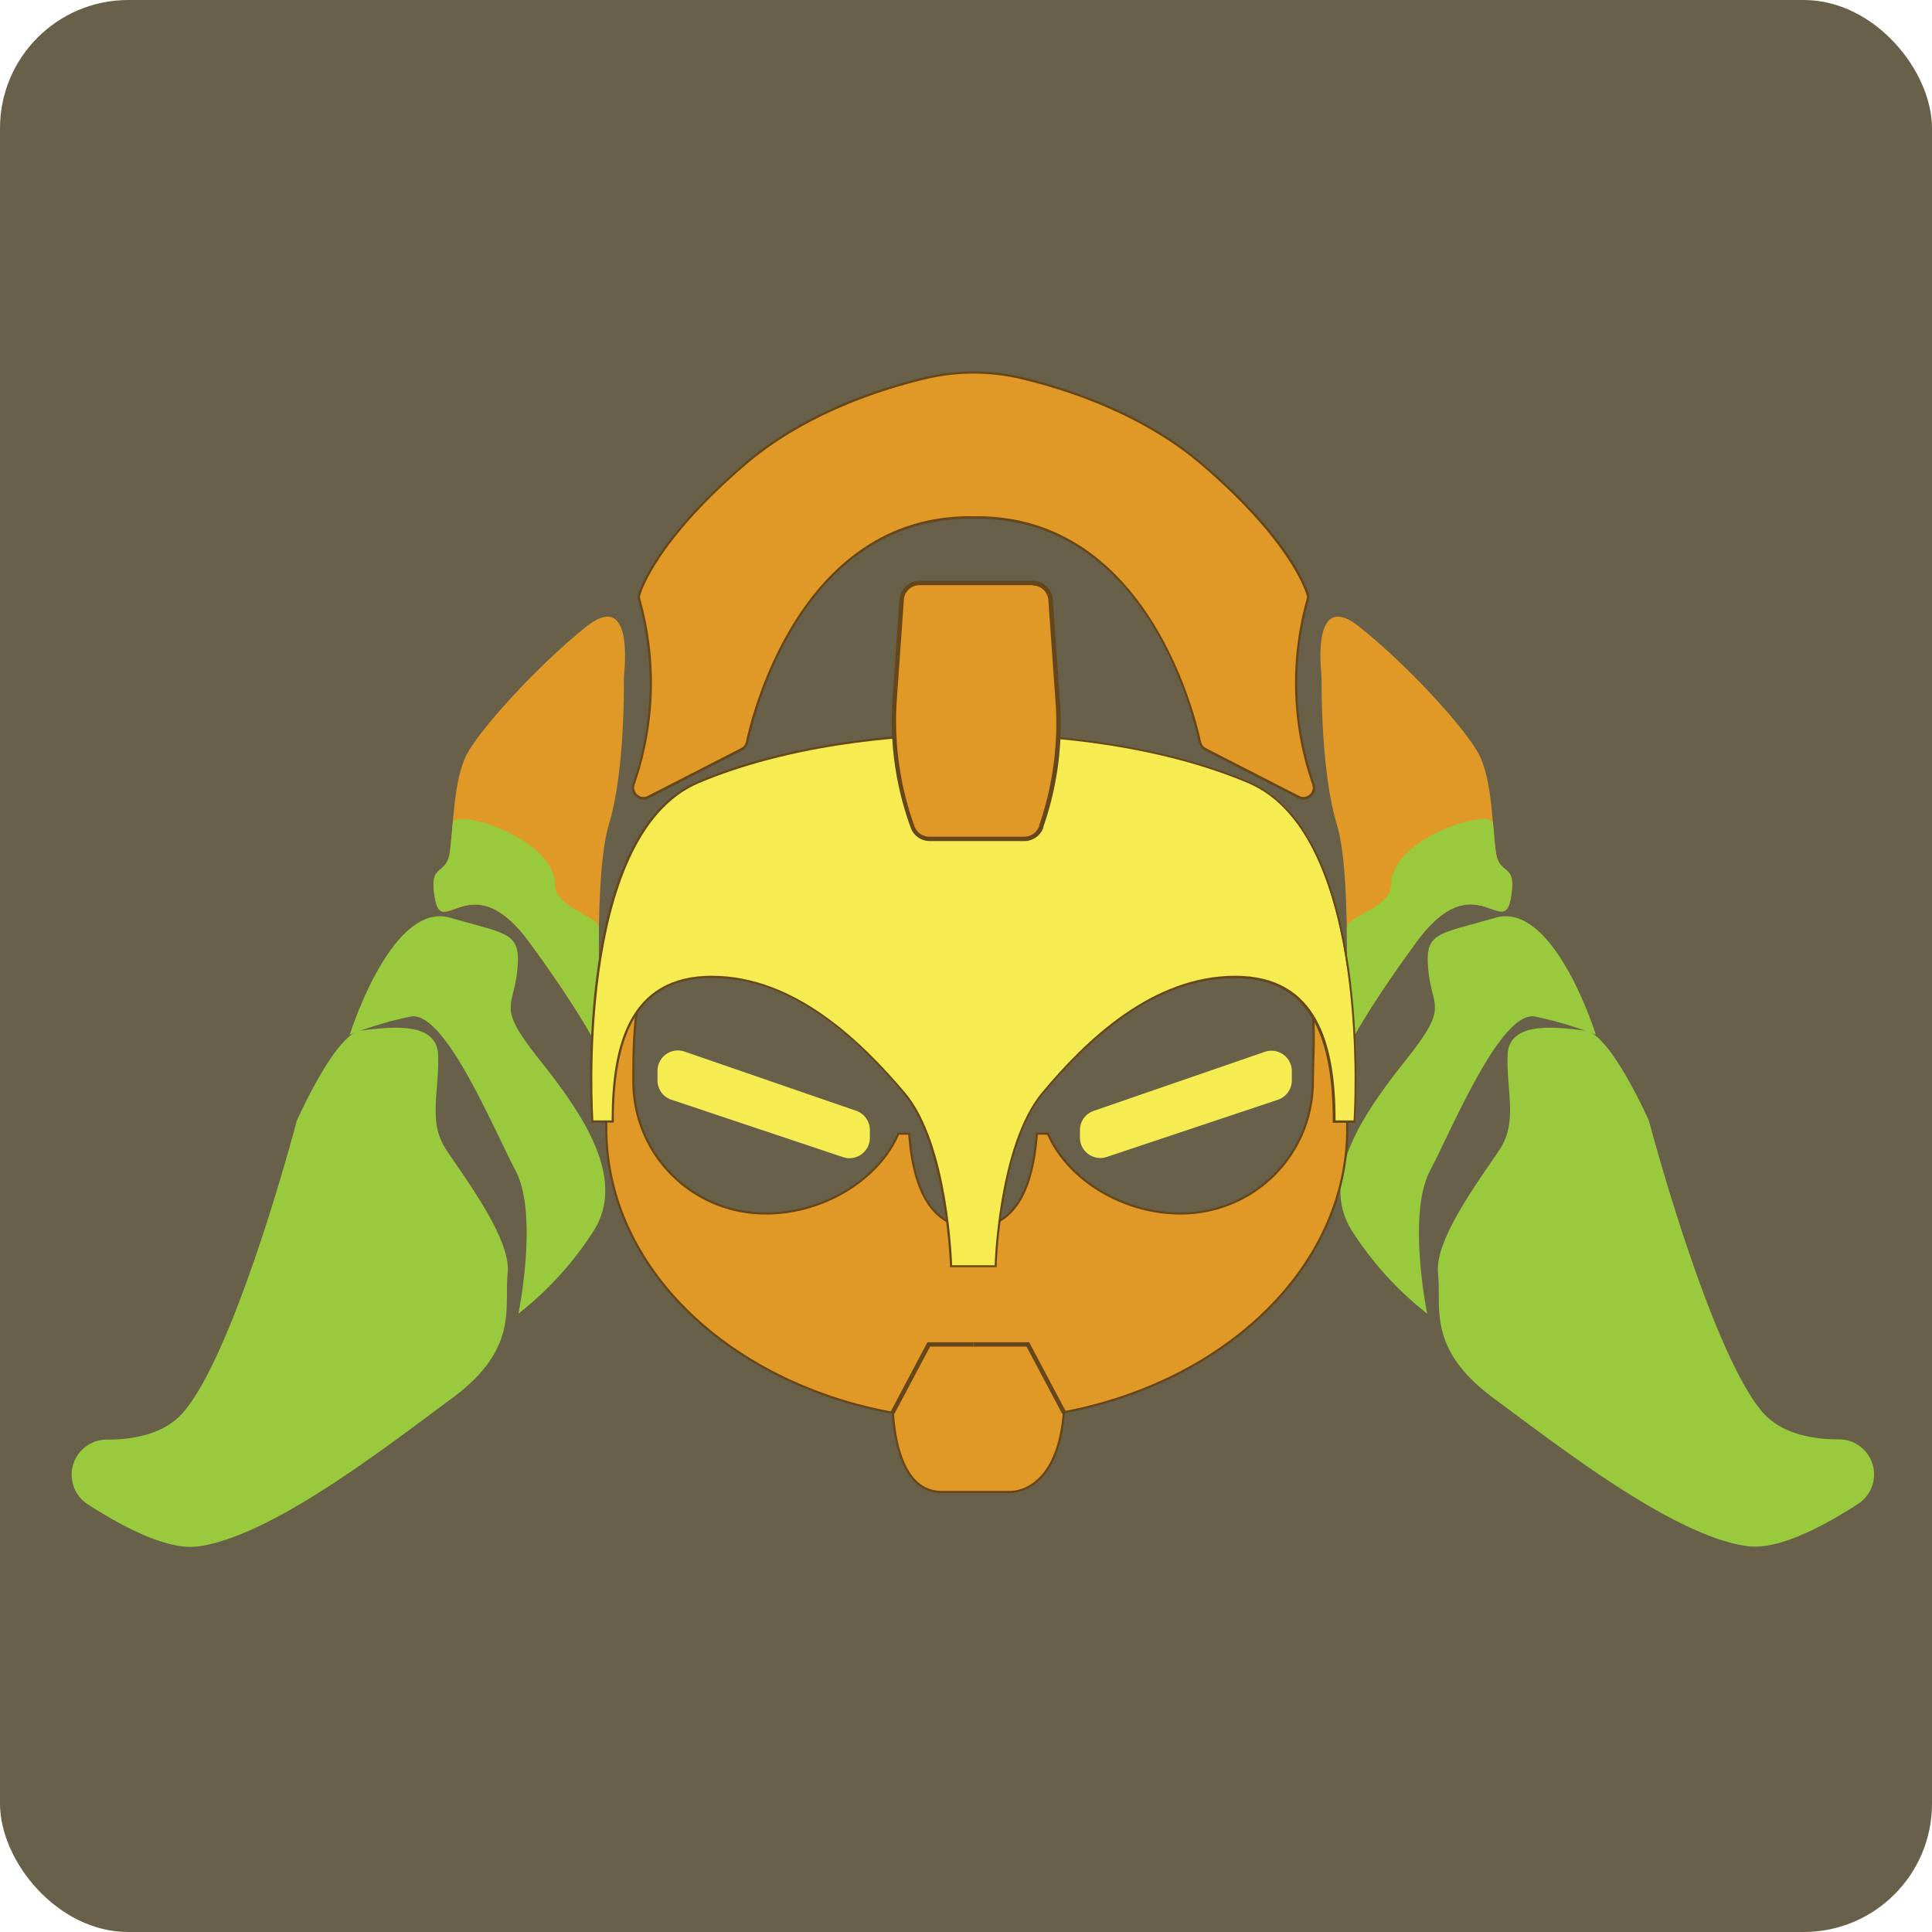 <svg xmlns="http://www.w3.org/2000/svg" viewBox="0 0 219.88 219.88"><defs><style>.cls-1{fill:#696049;}.cls-2,.cls-4,.cls-7{fill:#e09926;}.cls-3{fill:#99ca3d;}.cls-4,.cls-7{stroke:#66471b;stroke-miterlimit:10;}.cls-4{stroke-width:0.25px;}.cls-5{fill:#f5ec52;}.cls-6{fill:#66471b;}.cls-7{stroke-width:0.5px;}</style></defs><title>overwatch_icons-all_heroes</title><g id="Orisa"><rect class="cls-1" width="219.88" height="219.88" rx="14.6" ry="14.6"/><path class="cls-2" d="M71,78.34c0-.75,0-1.51.08-2.26.18-2.36.22-8.38-4.33-4.78C61.2,75.72,54.61,83,53.11,85.88S51.61,94.05,51.2,97s-2.5,1-1.67,5.41,4.19-4.08,10.72,4.84,8.2,12.83,8.2,12.83-1.09-19.92.83-26.17C70.78,89,71,81.42,71,78.34Z"/><path class="cls-3" d="M59,149.51s2.31-11.25-.31-16.25-8.13-18.38-12-17.56a42.43,42.43,0,0,0-6.88,2.06s4.75-15.25,11.44-13.31,8.06,1.62,7.62,6-2.37,4,2.5,10.12,10.18,13.69,6,19.81A37.93,37.93,0,0,1,59,149.51Z"/><path class="cls-3" d="M33.78,127.55s4.39-9.93,7.28-10.26,8.64-1.24,8.8,2.76-1.16,7.58.84,10.67,7.5,10.25,7.08,14.16,1.33,8.59-6.33,14.25S30.86,174.88,22.53,176c-3.28.42-8-1.87-12.56-4.81a4,4,0,0,1,2.25-7.35c3.52,0,6.78-.86,8.73-3.21C27,153.38,33.78,127.55,33.78,127.55Z"/><path class="cls-3" d="M51.52,93.72c-.11,1.22-.19,2.34-.32,3.25-.42,2.91-2.5,1-1.67,5.41s4.19-4.08,10.72,4.84,8.2,12.83,8.2,12.83-.4-7.28-.29-14.42c0-1.48-5.31-2.27-5-5.25C62.7,95.26,51.68,91.88,51.52,93.72Z"/><path class="cls-2" d="M150.41,78.34c0-.75,0-1.51-.08-2.26-.18-2.36-.22-8.38,4.33-4.78,5.58,4.42,12.17,11.67,13.67,14.58s1.5,8.17,1.91,11.09,2.5,1,1.67,5.41-4.19-4.08-10.72,4.84-8.2,12.83-8.2,12.83,1.09-19.92-.83-26.17C150.66,89,150.44,81.42,150.41,78.34Z"/><path class="cls-3" d="M162.43,149.51s-2.31-11.25.31-16.25,8.13-18.38,12-17.56a42.43,42.43,0,0,1,6.88,2.06s-4.75-15.25-11.44-13.31-8.06,1.62-7.62,6,2.37,4-2.5,10.12-10.18,13.69-6,19.81A37.93,37.93,0,0,0,162.43,149.51Z"/><path class="cls-3" d="M187.66,127.55s-4.38-9.93-7.27-10.26-8.65-1.24-8.81,2.76,1.16,7.58-.84,10.67-7.5,10.25-7.08,14.16-1.33,8.59,6.33,14.25,20.59,15.75,28.92,16.84c3.28.42,8-1.87,12.56-4.81a4,4,0,0,0-2.25-7.35c-3.51,0-6.78-.86-8.73-3.21C194.49,153.38,187.66,127.55,187.66,127.55Z"/><path class="cls-3" d="M169.92,93.72c.11,1.22.2,2.34.32,3.25.42,2.91,2.5,1,1.67,5.41s-4.19-4.08-10.72,4.84-8.2,12.83-8.2,12.83.4-7.28.29-14.42c0-1.48,5.31-2.27,5.05-5.25C158.74,95.26,169.76,91.88,169.92,93.72Z"/><path class="cls-4" d="M148.67,111.35a5.38,5.38,0,0,0-1.31-2.13Z"/><path class="cls-4" d="M149.41,112.55l-.74-1.2c1.25,3.38.74,8.71.74,12a15,15,0,0,1-15.15,14.75c-6.3,0-12.7-3.75-15-9.08H118c-.52,7.14-3,10.67-7.26,10.67s-6.74-3.53-7.26-10.67h-1.24c-2.28,5.33-8.68,9.08-15,9.08a15,15,0,0,1-15.15-14.75c0-3.78-.11-10.89,2.3-13.5l-3.34,4C66.64,119.1,69,121.65,69,128.46c0,15.75,13.93,28.93,32.62,32.34.21,3.28,1.2,9,5.54,9h7.75s5.44.36,6.17-9.07c18.5-3.51,32.25-16.62,32.25-32.27C153.28,121,154.74,118.11,149.41,112.55Z"/><path class="cls-4" d="M111.11,95.26a53.46,53.46,0,0,0-6.38.38h12.76A53.46,53.46,0,0,0,111.11,95.26Z"/><path class="cls-5" d="M108.24,144.09V144c0-.14-.47-13.75-5.31-19.55-7.43-8.91-14.59-13.25-21.9-13.25-7.7,0-11.29,5.19-11.29,16.34v.12H67.41v-.11c0-.33-2-32.54,12.08-38.5,11.92-5,26-5.44,30-5.44h2.54c4,0,18.11.39,30,5.44,14.08,6,12.1,38.17,12.07,38.5v.11h-2.33v-.12c0-11.15-3.59-16.34-11.29-16.34-7.31,0-14.48,4.34-21.91,13.25-4.83,5.8-5.29,19.41-5.3,19.55v.12Z"/><path class="cls-6" d="M112.05,83.7c4.22,0,18.12.41,30,5.43,14.17,6,12,38.38,12,38.38H152c0-8.54-2-16.46-11.42-16.46s-17,7.29-22,13.29S113.2,144,113.2,144h-4.84S108,130.24,103,124.34s-12.58-13.29-22-13.29S69.61,119,69.61,127.51H67.53s-2.17-32.38,12-38.38c11.86-5,25.77-5.43,30-5.43.82,0,1.27,0,1.27,0s.45,0,1.27,0m0-.25c-.81,0-1.26,0-1.28,0s-.45,0-1.26,0c-4,0-18.13.39-30.08,5.45-14.17,6-12.24,37.3-12.15,38.62l0,.24h2.56v-.25c0-11.06,3.55-16.21,11.17-16.21,7.27,0,14.4,4.32,21.81,13.2,4.8,5.77,5.27,19.34,5.27,19.47v.25h5.32V144c0-.13.47-13.7,5.27-19.47,7.4-8.88,14.54-13.2,21.81-13.2,7.62,0,11.17,5.15,11.17,16.21v.25h2.56l0-.24c.09-1.32,2-32.62-12.15-38.62-11.95-5.06-26-5.45-30.08-5.45Z"/><path class="cls-2" d="M148.33,90.88a1.18,1.18,0,0,1-.55-.14l-10.6-5.43a1.16,1.16,0,0,1-.62-.81c-.93-4.27-6.53-25.58-25.39-25.58h-.79C91.53,58.92,85.93,80.23,85,84.5a1.16,1.16,0,0,1-.62.81l-10.6,5.43a1.18,1.18,0,0,1-1.54-.39,1.16,1.16,0,0,1-.14-1.07,35,35,0,0,0,.66-21,1.18,1.18,0,0,1,0-.72c.5-1.47,2.81-6.88,11.94-14.72,6.51-5.59,14.72-8.42,20.46-9.81a23.91,23.91,0,0,1,11.24,0c5.74,1.39,13.95,4.22,20.46,9.81C146,60.71,148.3,66.12,148.8,67.59a1.18,1.18,0,0,1,0,.72,35,35,0,0,0,.66,21,1.16,1.16,0,0,1-.14,1.07,1.22,1.22,0,0,1-1,.53Z"/><path class="cls-6" d="M110.78,42.52a23.54,23.54,0,0,1,5.59.67c5.43,1.31,13.81,4.11,20.41,9.78,9.16,7.87,11.44,13.28,11.9,14.66a1,1,0,0,1,0,.64,35.13,35.13,0,0,0,.66,21,1.07,1.07,0,0,1-1,1.43,1.11,1.11,0,0,1-.49-.12l-10.6-5.43a1.07,1.07,0,0,1-.56-.73c-.79-3.6-6.37-25.67-25.51-25.67h-.79c-19.13,0-24.72,22.07-25.5,25.67a1.07,1.07,0,0,1-.56.73l-10.6,5.43a1.11,1.11,0,0,1-.49.12,1.07,1.07,0,0,1-1-1.43,35.13,35.13,0,0,0,.66-21,1,1,0,0,1,0-.64c.46-1.38,2.74-6.79,11.9-14.66,6.6-5.67,15-8.47,20.41-9.78a23.54,23.54,0,0,1,5.59-.67m0-.25a24.45,24.45,0,0,0-5.65.67c-5.75,1.39-14,4.23-20.51,9.84-9.15,7.86-11.48,13.29-12,14.77a1.33,1.33,0,0,0,0,.79A34.9,34.9,0,0,1,72,89.24a1.27,1.27,0,0,0,.15,1.18,1.33,1.33,0,0,0,1.71.43l10.59-5.43a1.31,1.31,0,0,0,.7-.89c.92-4.26,6.49-25.48,25.25-25.48h.79c18.77,0,24.34,21.22,25.26,25.48a1.33,1.33,0,0,0,.69.89l10.6,5.43a1.33,1.33,0,0,0,1.71-.43,1.27,1.27,0,0,0,.15-1.18,34.81,34.81,0,0,1-.66-20.9,1.25,1.25,0,0,0,0-.79c-.49-1.48-2.82-6.91-12-14.77-6.53-5.61-14.76-8.45-20.51-9.84a24.45,24.45,0,0,0-5.65-.67Z"/><path class="cls-2" d="M105.77,95.51a2.06,2.06,0,0,1-1.93-1.35,35.55,35.55,0,0,1-2-14.67l.79-11.2a2,2,0,0,1,2-1.9h12.9a2,2,0,0,1,2,1.9l.82,11.62A35.34,35.34,0,0,1,118.51,94a2.09,2.09,0,0,1-2,1.47Z"/><path class="cls-6" d="M117.52,66.64a1.78,1.78,0,0,1,1.79,1.66l.82,11.62a35.4,35.4,0,0,1-1.86,14l0,.09a1.8,1.8,0,0,1-1.7,1.21H105.77a1.79,1.79,0,0,1-1.69-1.18h0a35.28,35.28,0,0,1-2-14.58l.79-11.2a1.78,1.78,0,0,1,1.79-1.66h12.9m0-.5h-12.9a2.29,2.29,0,0,0-2.29,2.13l-.79,11.2a35.58,35.58,0,0,0,2.07,14.78,2.3,2.3,0,0,0,2.16,1.51h10.77a2.29,2.29,0,0,0,2.17-1.55l0-.08a35.71,35.71,0,0,0,1.89-14.24l-.82-11.62a2.29,2.29,0,0,0-2.29-2.13Z"/><path class="cls-5" d="M77.94,119.69l19.53,6.74A2.32,2.32,0,0,1,99,128.62v.87a2.32,2.32,0,0,1-3.06,2.2l-19.52-6.53a2.31,2.31,0,0,1-1.59-2.2v-1.07A2.32,2.32,0,0,1,77.94,119.69Z"/><path class="cls-5" d="M144,119.69l-19.53,6.74a2.3,2.3,0,0,0-1.56,2.19v.87a2.32,2.32,0,0,0,3,2.2l19.53-6.53a2.32,2.32,0,0,0,1.58-2.2v-1.07A2.32,2.32,0,0,0,144,119.69Z"/><polyline class="cls-7" points="101.57 160.8 105.7 153.01 110.78 153.01"/><polyline class="cls-7" points="121.11 160.8 116.98 153.01 110.78 153.01"/></g></svg>